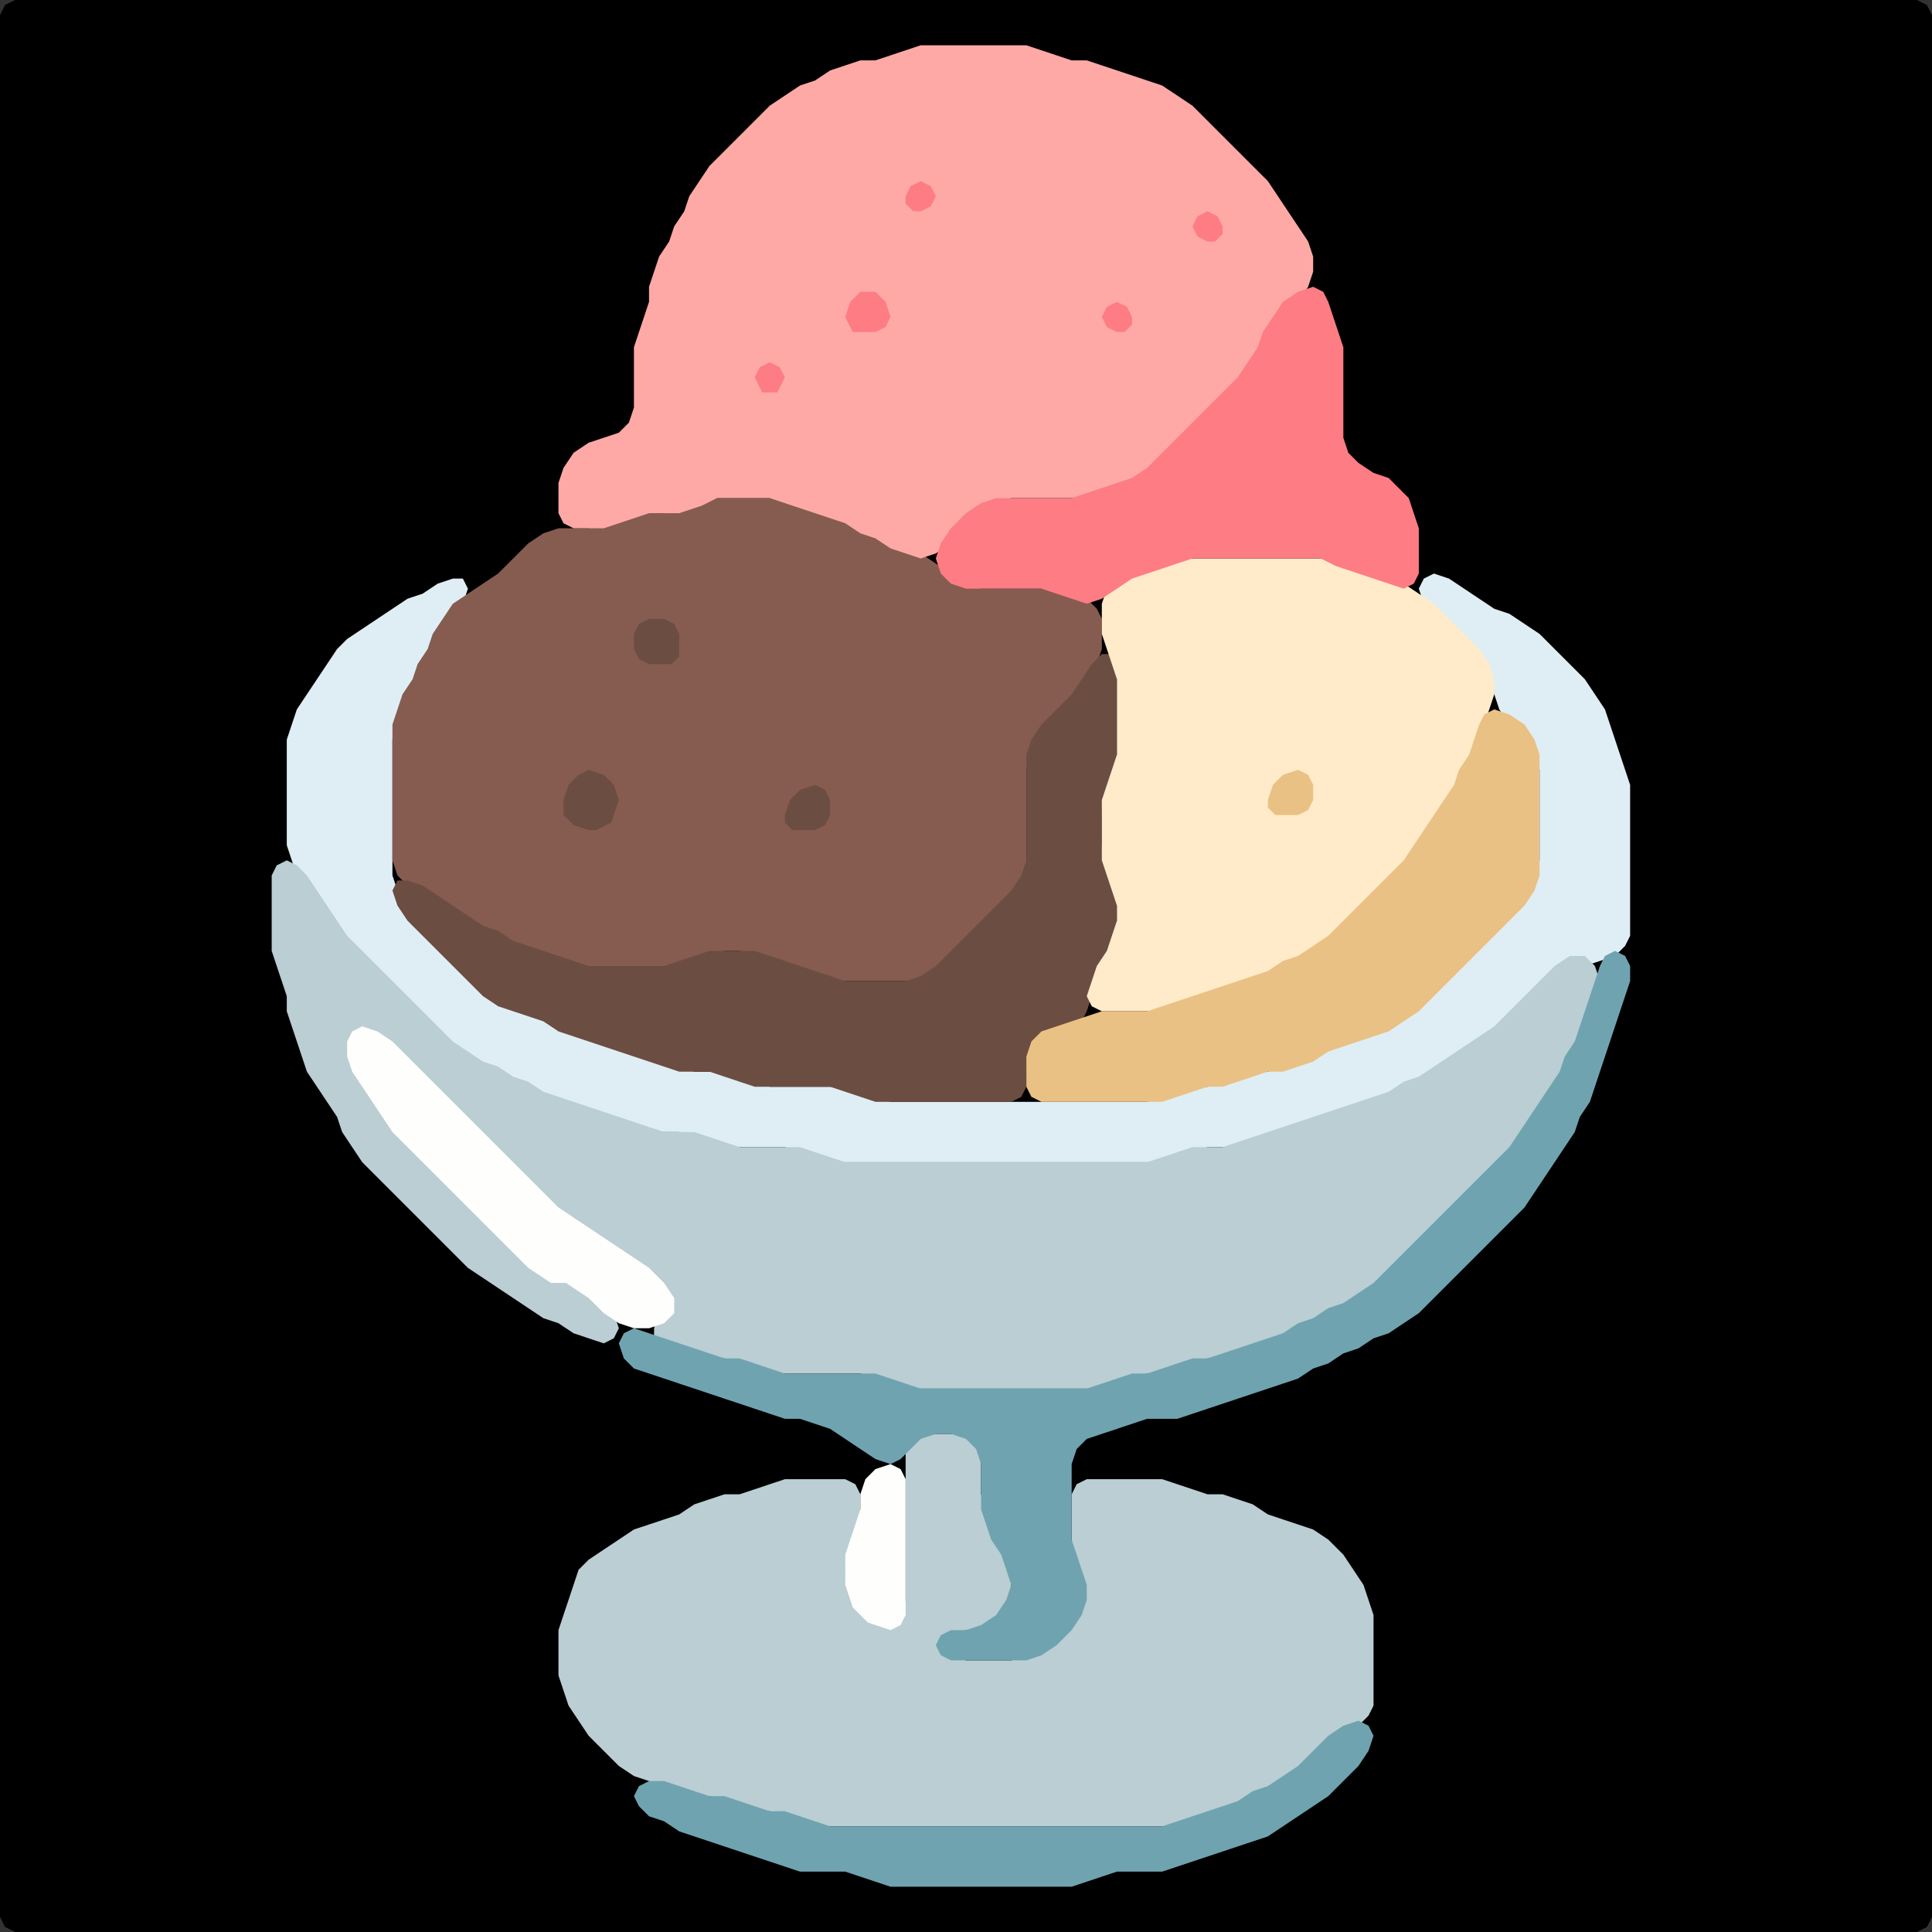 <?xml version="1.0" encoding="UTF-8" standalone="no"?>
<!DOCTYPE svg PUBLIC "-//W3C//DTD SVG 1.1//EN"
"http://www.w3.org/Graphics/SVG/1.1/DTD/svg11.dtd">
<svg width="128" height="128" xmlns="http://www.w3.org/2000/svg" version="1.1">
<rect width="100%" height="100%" fill="#333333" stroke="none"/>
<path d="M 5.5 128.0 L 6.0 128.0 L 7.0 128.0 L 8.0 128.0 L 9.0 128.0 L 10.0 128.0 L 11.0 128.0 L 12.0 128.0 L 13.0 128.0 L 14.0 128.0 L 15.0 128.0 L 16.0 128.0 L 17.0 128.0 L 18.0 128.0 L 19.0 128.0 L 20.0 128.0 L 21.0 128.0 L 22.0 128.0 L 23.0 128.0 L 24.0 128.0 L 25.0 128.0 L 26.0 128.0 L 27.0 128.0 L 28.0 128.0 L 29.0 128.0 L 30.0 128.0 L 31.0 128.0 L 32.0 128.0 L 33.0 128.0 L 34.0 128.0 L 35.0 128.0 L 36.0 128.0 L 37.0 128.0 L 38.0 128.0 L 39.0 128.0 L 40.0 128.0 L 41.0 128.0 L 42.0 128.0 L 43.0 128.0 L 44.0 128.0 L 45.0 128.0 L 46.0 128.0 L 47.0 128.0 L 48.0 128.0 L 49.0 128.0 L 50.0 128.0 L 51.0 128.0 L 52.0 128.0 L 53.0 128.0 L 54.0 128.0 L 55.0 128.0 L 56.0 128.0 L 57.0 128.0 L 58.0 128.0 L 59.0 128.0 L 60.0 128.0 L 61.0 128.0 L 62.0 128.0 L 63.0 128.0 L 64.0 128.0 L 65.0 128.0 L 66.0 128.0 L 67.0 128.0 L 68.0 128.0 L 69.0 128.0 L 70.0 128.0 L 71.0 128.0 L 72.0 128.0 L 73.0 128.0 L 74.0 128.0 L 75.0 128.0 L 76.0 128.0 L 77.0 128.0 L 78.0 128.0 L 79.0 128.0 L 80.0 128.0 L 81.0 128.0 L 82.0 128.0 L 83.0 128.0 L 84.0 128.0 L 85.0 128.0 L 86.0 128.0 L 87.0 128.0 L 88.0 128.0 L 89.0 128.0 L 90.0 128.0 L 91.0 128.0 L 92.0 128.0 L 93.0 128.0 L 94.0 128.0 L 95.0 128.0 L 96.0 128.0 L 97.0 128.0 L 98.0 128.0 L 99.0 128.0 L 100.0 128.0 L 101.0 128.0 L 102.0 128.0 L 103.0 128.0 L 104.0 128.0 L 105.0 128.0 L 106.0 128.0 L 107.0 128.0 L 108.0 128.0 L 109.0 128.0 L 110.0 128.0 L 111.0 128.0 L 112.0 128.0 L 113.0 128.0 L 114.0 128.0 L 115.0 128.0 L 116.0 128.0 L 117.0 128.0 L 118.0 128.0 L 119.0 128.0 L 120.0 128.0 L 121.0 128.0 L 122.0 128.0 L 123.0 128.0 L 124.0 128.0 L 125.0 128.0 L 126.0 128.0 L 127.0 128.0 L 127.667 127.667 L 128.0 127.0 L 128.0 126.0 L 128.0 125.0 L 128.0 124.0 L 128.0 123.0 L 128.0 122.0 L 128.0 121.0 L 128.0 120.0 L 128.0 119.0 L 128.0 118.0 L 128.0 117.0 L 128.0 116.0 L 128.0 115.0 L 128.0 114.0 L 128.0 113.0 L 128.0 112.0 L 128.0 111.0 L 128.0 110.0 L 128.0 109.0 L 128.0 108.0 L 128.0 107.0 L 128.0 106.0 L 128.0 105.0 L 128.0 104.0 L 128.0 103.0 L 128.0 102.0 L 128.0 101.0 L 128.0 100.0 L 128.0 99.0 L 128.0 98.0 L 128.0 97.0 L 128.0 96.0 L 128.0 95.0 L 128.0 94.0 L 128.0 93.0 L 128.0 92.0 L 128.0 91.0 L 128.0 90.0 L 128.0 89.0 L 128.0 88.0 L 128.0 87.0 L 128.0 86.0 L 128.0 85.0 L 128.0 84.0 L 128.0 83.0 L 128.0 82.0 L 128.0 81.0 L 128.0 80.0 L 128.0 79.0 L 128.0 78.0 L 128.0 77.0 L 128.0 76.0 L 128.0 75.0 L 128.0 74.0 L 128.0 73.0 L 128.0 72.0 L 128.0 71.0 L 128.0 70.0 L 128.0 69.0 L 128.0 68.0 L 128.0 67.0 L 128.0 66.0 L 128.0 65.0 L 128.0 64.0 L 128.0 63.0 L 128.0 62.0 L 128.0 61.0 L 128.0 60.0 L 128.0 59.0 L 128.0 58.0 L 128.0 57.0 L 128.0 56.0 L 128.0 55.0 L 128.0 54.0 L 128.0 53.0 L 128.0 52.0 L 128.0 51.0 L 128.0 50.0 L 128.0 49.0 L 128.0 48.0 L 128.0 47.0 L 128.0 46.0 L 128.0 45.0 L 128.0 44.0 L 128.0 43.0 L 128.0 42.0 L 128.0 41.0 L 128.0 40.0 L 128.0 39.0 L 128.0 38.0 L 128.0 37.0 L 128.0 36.0 L 128.0 35.0 L 128.0 34.0 L 128.0 33.0 L 128.0 32.0 L 128.0 31.0 L 128.0 30.0 L 128.0 29.0 L 128.0 28.0 L 128.0 27.0 L 128.0 26.0 L 128.0 25.0 L 128.0 24.0 L 128.0 23.0 L 128.0 22.0 L 128.0 21.0 L 128.0 20.0 L 128.0 19.0 L 128.0 18.0 L 128.0 17.0 L 128.0 16.0 L 128.0 15.0 L 128.0 14.0 L 128.0 13.0 L 128.0 12.0 L 128.0 11.0 L 128.0 10.0 L 128.0 9.0 L 128.0 8.0 L 128.0 7.0 L 128.0 6.0 L 128.0 5.0 L 128.0 4.0 L 128.0 3.0 L 128.0 2.0 L 128.0 1.0 L 127.667 0.333 L 127.0 0.0 L 126.0 0.0 L 125.0 0.0 L 124.0 0.0 L 123.0 0.0 L 122.0 0.0 L 121.0 0.0 L 120.0 0.0 L 119.0 0.0 L 118.0 0.0 L 117.0 0.0 L 116.0 0.0 L 115.0 0.0 L 114.0 0.0 L 113.0 0.0 L 112.0 0.0 L 111.0 0.0 L 110.0 0.0 L 109.0 0.0 L 108.0 0.0 L 107.0 0.0 L 106.0 0.0 L 105.0 0.0 L 104.0 0.0 L 103.0 0.0 L 102.0 0.0 L 101.0 0.0 L 100.0 0.0 L 99.0 0.0 L 98.0 0.0 L 97.0 0.0 L 96.0 0.0 L 95.0 0.0 L 94.0 0.0 L 93.0 0.0 L 92.0 0.0 L 91.0 0.0 L 90.0 0.0 L 89.0 0.0 L 88.0 0.0 L 87.0 0.0 L 86.0 0.0 L 85.0 0.0 L 84.0 0.0 L 83.0 0.0 L 82.0 0.0 L 81.0 0.0 L 80.0 0.0 L 79.0 0.0 L 78.0 0.0 L 77.0 0.0 L 76.0 0.0 L 75.0 0.0 L 74.0 0.0 L 73.0 0.0 L 72.0 0.0 L 71.0 0.0 L 70.0 0.0 L 69.0 0.0 L 68.0 0.0 L 67.0 0.0 L 66.0 0.0 L 65.0 0.0 L 64.0 0.0 L 63.0 0.0 L 62.0 0.0 L 61.0 0.0 L 60.0 0.0 L 59.0 0.0 L 58.0 0.0 L 57.0 0.0 L 56.0 0.0 L 55.0 0.0 L 54.0 0.0 L 53.0 0.0 L 52.0 0.0 L 51.0 0.0 L 50.0 0.0 L 49.0 0.0 L 48.0 0.0 L 47.0 0.0 L 46.0 0.0 L 45.0 0.0 L 44.0 0.0 L 43.0 0.0 L 42.0 0.0 L 41.0 0.0 L 40.0 0.0 L 39.0 0.0 L 38.0 0.0 L 37.0 0.0 L 36.0 0.0 L 35.0 0.0 L 34.0 0.0 L 33.0 0.0 L 32.0 0.0 L 31.0 0.0 L 30.0 0.0 L 29.0 0.0 L 28.0 0.0 L 27.0 0.0 L 26.0 0.0 L 25.0 0.0 L 24.0 0.0 L 23.0 0.0 L 22.0 0.0 L 21.0 0.0 L 20.0 0.0 L 19.0 0.0 L 18.0 0.0 L 17.0 0.0 L 16.0 0.0 L 15.0 0.0 L 14.0 0.0 L 13.0 0.0 L 12.0 0.0 L 11.0 0.0 L 10.0 0.0 L 9.0 0.0 L 8.0 0.0 L 7.0 0.0 L 6.0 0.0 L 5.0 0.0 L 4.0 0.0 L 3.0 0.0 L 2.0 0.0 L 1.0 0.0 L 0.333 0.333 L 0.0 1.0 L 0.0 2.0 L 0.0 3.0 L 0.0 4.0 L 0.0 5.0 L 0.0 6.0 L 0.0 7.0 L 0.0 8.0 L 0.0 9.0 L 0.0 10.0 L 0.0 11.0 L 0.0 12.0 L 0.0 13.0 L 0.0 14.0 L 0.0 15.0 L 0.0 16.0 L 0.0 17.0 L 0.0 18.0 L 0.0 19.0 L 0.0 20.0 L 0.0 21.0 L 0.0 22.0 L 0.0 23.0 L 0.0 24.0 L 0.0 25.0 L 0.0 26.0 L 0.0 27.0 L 0.0 28.0 L 0.0 29.0 L 0.0 30.0 L 0.0 31.0 L 0.0 32.0 L 0.0 33.0 L 0.0 34.0 L 0.0 35.0 L 0.0 36.0 L 0.0 37.0 L 0.0 38.0 L 0.0 39.0 L 0.0 40.0 L 0.0 41.0 L 0.0 42.0 L 0.0 43.0 L 0.0 44.0 L 0.0 45.0 L 0.0 46.0 L 0.0 47.0 L 0.0 48.0 L 0.0 49.0 L 0.0 50.0 L 0.0 51.0 L 0.0 52.0 L 0.0 53.0 L 0.0 54.0 L 0.0 55.0 L 0.0 56.0 L 0.0 57.0 L 0.0 58.0 L 0.0 59.0 L 0.0 60.0 L 0.0 61.0 L 0.0 62.0 L 0.0 63.0 L 0.0 64.0 L 0.0 65.0 L 0.0 66.0 L 0.0 67.0 L 0.0 68.0 L 0.0 69.0 L 0.0 70.0 L 0.0 71.0 L 0.0 72.0 L 0.0 73.0 L 0.0 74.0 L 0.0 75.0 L 0.0 76.0 L 0.0 77.0 L 0.0 78.0 L 0.0 79.0 L 0.0 80.0 L 0.0 81.0 L 0.0 82.0 L 0.0 83.0 L 0.0 84.0 L 0.0 85.0 L 0.0 86.0 L 0.0 87.0 L 0.0 88.0 L 0.0 89.0 L 0.0 90.0 L 0.0 91.0 L 0.0 92.0 L 0.0 93.0 L 0.0 94.0 L 0.0 95.0 L 0.0 96.0 L 0.0 97.0 L 0.0 98.0 L 0.0 99.0 L 0.0 100.0 L 0.0 101.0 L 0.0 102.0 L 0.0 103.0 L 0.0 104.0 L 0.0 105.0 L 0.0 106.0 L 0.0 107.0 L 0.0 108.0 L 0.0 109.0 L 0.0 110.0 L 0.0 111.0 L 0.0 112.0 L 0.0 113.0 L 0.0 114.0 L 0.0 115.0 L 0.0 116.0 L 0.0 117.0 L 0.0 118.0 L 0.0 119.0 L 0.0 120.0 L 0.0 121.0 L 0.0 122.0 L 0.0 123.0 L 0.0 124.0 L 0.0 125.0 L 0.0 126.0 L 0.0 127.0 L 0.333 127.667 L 1.0 128.0 L 2.0 128.0 L 3.0 128.0 L 4.0 128.0 L 4.5 128.0 Z" stroke="none" fill="rgb(0,0,0)" />
<path d="M 102.5 65.5 L 103.0 65.0 L 104.0 64.333 L 105.0 64.0 L 106.0 63.667 L 107.0 63.333 L 107.667 62.667 L 108.0 62.0 L 108.0 61.0 L 108.0 60.0 L 108.0 59.0 L 108.0 58.0 L 108.0 57.0 L 108.0 56.0 L 108.0 55.0 L 108.0 54.0 L 108.0 53.0 L 108.0 52.0 L 107.667 51.0 L 107.333 50.0 L 107.0 49.0 L 106.667 48.0 L 106.333 47.0 L 105.667 46.0 L 105.0 45.0 L 104.0 44.0 L 103.0 43.0 L 102.0 42.0 L 101.0 41.333 L 100.0 40.667 L 99.0 40.333 L 98.0 39.667 L 97.0 39.0 L 96.0 38.333 L 95.0 38.0 L 94.333 38.333 L 94.0 39.0 L 94.333 40.0 L 95.0 41.0 L 96.0 42.0 L 97.0 43.0 L 98.0 44.0 L 98.667 45.0 L 99.0 46.0 L 99.333 47.0 L 100.0 48.0 L 101.0 49.0 L 101.667 50.0 L 102.0 51.0 L 102.0 52.0 L 102.0 53.0 L 102.0 54.0 L 102.0 55.0 L 102.0 56.0 L 102.0 57.0 L 101.667 58.0 L 101.0 59.0 L 100.0 60.0 L 99.0 61.0 L 98.0 62.0 L 97.0 63.0 L 96.0 64.0 L 95.0 65.0 L 94.0 66.0 L 93.0 67.0 L 92.0 67.667 L 91.0 68.333 L 90.0 68.667 L 89.0 69.0 L 88.0 69.333 L 87.0 69.667 L 86.0 70.333 L 85.0 70.667 L 84.0 71.0 L 83.0 71.0 L 82.0 71.333 L 81.0 71.667 L 80.0 72.0 L 79.0 72.0 L 78.0 72.333 L 77.0 72.667 L 76.0 73.0 L 75.0 73.0 L 74.0 73.0 L 73.0 73.0 L 72.0 73.0 L 71.0 73.0 L 70.0 73.0 L 69.0 73.0 L 68.0 73.0 L 67.0 73.0 L 66.0 73.0 L 65.0 73.0 L 64.0 73.0 L 63.0 73.0 L 62.0 73.0 L 61.0 73.0 L 60.0 73.0 L 59.0 73.0 L 58.0 72.667 L 57.0 72.333 L 56.0 72.0 L 55.0 72.0 L 54.0 72.0 L 53.0 72.0 L 52.0 72.0 L 51.0 72.0 L 50.0 71.667 L 49.0 71.333 L 48.0 71.0 L 47.0 71.0 L 46.0 71.0 L 45.0 70.667 L 44.0 70.333 L 43.0 70.0 L 42.0 69.667 L 41.0 69.333 L 40.0 69.0 L 39.0 68.667 L 38.0 68.333 L 37.0 67.667 L 36.0 67.333 L 35.0 67.0 L 34.0 66.667 L 33.0 66.0 L 32.0 65.0 L 31.0 64.0 L 30.0 63.0 L 29.0 62.0 L 28.0 61.0 L 27.0 60.0 L 26.333 59.0 L 26.0 58.0 L 26.0 57.0 L 26.0 56.0 L 26.0 55.0 L 26.0 54.0 L 26.0 53.0 L 26.0 52.0 L 26.0 51.0 L 26.0 50.0 L 26.0 49.0 L 26.333 48.0 L 26.667 47.0 L 27.333 46.0 L 27.667 45.0 L 28.333 44.0 L 28.667 43.0 L 29.333 42.0 L 30.0 41.0 L 30.667 40.0 L 31.0 39.0 L 30.667 38.333 L 30.0 38.333 L 29.0 38.667 L 28.0 39.333 L 27.0 39.667 L 26.0 40.333 L 25.0 41.0 L 24.0 41.667 L 23.0 42.333 L 22.333 43.0 L 21.667 44.0 L 21.0 45.0 L 20.333 46.0 L 19.667 47.0 L 19.333 48.0 L 19.0 49.0 L 19.0 50.0 L 19.0 51.0 L 19.0 52.0 L 19.0 53.0 L 19.0 54.0 L 19.0 55.0 L 19.0 56.0 L 19.333 57.0 L 19.667 58.0 L 20.333 59.0 L 21.0 60.0 L 21.667 61.0 L 22.333 62.0 L 23.0 63.0 L 24.0 64.0 L 25.0 65.0 L 26.0 66.0 L 27.0 67.0 L 28.0 68.0 L 29.0 69.0 L 30.0 69.667 L 31.0 70.333 L 32.0 70.667 L 33.0 71.333 L 34.0 71.667 L 35.0 72.333 L 36.0 72.667 L 37.0 73.0 L 38.0 73.333 L 39.0 73.667 L 40.0 74.0 L 41.0 74.333 L 42.0 74.667 L 43.0 75.0 L 44.0 75.0 L 45.0 75.0 L 46.0 75.333 L 47.0 75.667 L 48.0 76.0 L 49.0 76.0 L 50.0 76.0 L 51.0 76.0 L 52.0 76.0 L 53.0 76.333 L 54.0 76.667 L 55.0 77.0 L 56.0 77.0 L 57.0 77.0 L 58.0 77.0 L 59.0 77.0 L 60.0 77.0 L 61.0 77.0 L 62.0 77.0 L 63.0 77.0 L 64.0 77.0 L 65.0 77.0 L 66.0 77.0 L 67.0 77.0 L 68.0 77.0 L 69.0 77.0 L 70.0 77.0 L 71.0 77.0 L 72.0 77.0 L 73.0 77.0 L 74.0 77.0 L 75.0 77.0 L 76.0 77.0 L 77.0 77.0 L 78.0 76.667 L 79.0 76.333 L 80.0 76.0 L 81.0 76.0 L 82.0 76.0 L 83.0 75.667 L 84.0 75.333 L 85.0 75.0 L 86.0 74.667 L 87.0 74.333 L 88.0 74.0 L 89.0 73.667 L 90.0 73.333 L 91.0 73.0 L 92.0 72.667 L 93.0 72.333 L 94.0 71.667 L 95.0 71.333 L 96.0 70.667 L 97.0 70.0 L 98.0 69.333 L 99.0 68.667 L 100.0 68.0 L 101.0 67.0 L 101.5 66.5 Z" stroke="none" fill="rgb(223,238,245)" />
<path d="M 78.5 90.5 L 79.0 90.333 L 80.0 90.0 L 81.0 90.0 L 82.0 89.667 L 83.0 89.333 L 84.0 89.0 L 85.0 88.667 L 86.0 88.333 L 87.0 87.667 L 88.0 87.333 L 89.0 86.667 L 90.0 86.333 L 91.0 85.667 L 92.0 85.0 L 93.0 84.0 L 94.0 83.0 L 95.0 82.0 L 96.0 81.0 L 97.0 80.0 L 98.0 79.0 L 99.0 78.0 L 100.0 77.0 L 100.667 76.0 L 101.333 75.0 L 102.0 74.0 L 102.667 73.0 L 103.333 72.0 L 103.667 71.0 L 104.333 70.0 L 104.667 69.0 L 105.0 68.0 L 105.333 67.0 L 105.667 66.0 L 106.0 65.0 L 105.667 64.0 L 105.0 63.333 L 104.0 63.333 L 103.0 64.0 L 102.0 65.0 L 101.0 66.0 L 100.0 67.0 L 99.0 68.0 L 98.0 68.667 L 97.0 69.333 L 96.0 70.0 L 95.0 70.667 L 94.0 71.333 L 93.0 71.667 L 92.0 72.333 L 91.0 72.667 L 90.0 73.0 L 89.0 73.333 L 88.0 73.667 L 87.0 74.0 L 86.0 74.333 L 85.0 74.667 L 84.0 75.0 L 83.0 75.333 L 82.0 75.667 L 81.0 76.0 L 80.0 76.0 L 79.0 76.0 L 78.0 76.333 L 77.0 76.667 L 76.0 77.0 L 75.0 77.0 L 74.0 77.0 L 73.0 77.0 L 72.0 77.0 L 71.0 77.0 L 70.0 77.0 L 69.0 77.0 L 68.0 77.0 L 67.0 77.0 L 66.0 77.0 L 65.0 77.0 L 64.0 77.0 L 63.0 77.0 L 62.0 77.0 L 61.0 77.0 L 60.0 77.0 L 59.0 77.0 L 58.0 77.0 L 57.0 77.0 L 56.0 77.0 L 55.0 76.667 L 54.0 76.333 L 53.0 76.0 L 52.0 76.0 L 51.0 76.0 L 50.0 76.0 L 49.0 76.0 L 48.0 75.667 L 47.0 75.333 L 46.0 75.0 L 45.0 75.0 L 44.0 75.0 L 43.0 74.667 L 42.0 74.333 L 41.0 74.0 L 40.0 73.667 L 39.0 73.333 L 38.0 73.0 L 37.0 72.667 L 36.0 72.333 L 35.0 71.667 L 34.0 71.333 L 33.0 70.667 L 32.0 70.333 L 31.0 69.667 L 30.0 69.0 L 29.0 68.0 L 28.0 67.0 L 27.0 66.0 L 26.0 65.0 L 25.0 64.0 L 24.0 63.0 L 23.0 62.0 L 22.333 61.0 L 21.667 60.0 L 21.0 59.0 L 20.333 58.0 L 19.667 57.333 L 19.0 57.0 L 18.333 57.333 L 18.0 58.0 L 18.0 59.0 L 18.0 60.0 L 18.0 61.0 L 18.0 62.0 L 18.0 63.0 L 18.333 64.0 L 18.667 65.0 L 19.0 66.0 L 19.0 67.0 L 19.333 68.0 L 19.667 69.0 L 20.0 70.0 L 20.333 71.0 L 21.0 72.0 L 21.667 73.0 L 22.333 74.0 L 22.667 75.0 L 23.333 76.0 L 24.0 77.0 L 25.0 78.0 L 26.0 79.0 L 27.0 80.0 L 28.0 81.0 L 29.0 82.0 L 30.0 83.0 L 31.0 84.0 L 32.0 84.667 L 33.0 85.333 L 34.0 86.0 L 35.0 86.667 L 36.0 87.333 L 37.0 87.667 L 38.0 88.333 L 39.0 88.667 L 40.0 89.0 L 40.667 88.667 L 41.0 88.0 L 40.667 87.0 L 40.0 86.0 L 39.0 85.333 L 38.0 85.0 L 37.0 84.667 L 36.0 84.0 L 35.0 83.0 L 34.0 82.0 L 33.0 81.0 L 32.0 80.0 L 31.0 79.0 L 30.0 78.0 L 29.0 77.0 L 28.0 76.0 L 27.0 75.0 L 26.0 74.0 L 25.333 73.0 L 24.667 72.0 L 24.0 71.0 L 23.333 70.0 L 23.333 69.0 L 24.0 68.667 L 25.0 69.0 L 26.0 70.0 L 27.0 71.0 L 28.0 72.0 L 29.0 73.0 L 30.0 74.0 L 31.0 75.0 L 32.0 76.0 L 33.0 77.0 L 34.0 78.0 L 35.0 79.0 L 36.0 80.0 L 37.0 80.667 L 38.0 81.333 L 39.0 82.0 L 40.0 82.667 L 41.0 83.333 L 42.0 84.0 L 43.0 85.0 L 43.667 86.0 L 43.667 87.0 L 43.333 88.0 L 43.333 88.667 L 44.0 89.0 L 45.0 89.333 L 46.0 89.667 L 47.0 90.0 L 48.0 90.0 L 49.0 90.333 L 50.0 90.667 L 51.0 91.0 L 52.0 91.0 L 53.0 91.0 L 54.0 91.0 L 55.0 91.0 L 56.0 91.0 L 57.0 91.0 L 58.0 91.333 L 59.0 91.667 L 60.0 92.0 L 61.0 92.0 L 62.0 92.0 L 63.0 92.0 L 64.0 92.0 L 65.0 92.0 L 66.0 92.0 L 67.0 92.0 L 68.0 92.0 L 69.0 92.0 L 70.0 92.0 L 71.0 92.0 L 72.0 92.0 L 73.0 92.0 L 74.0 91.667 L 75.0 91.333 L 76.0 91.0 L 77.0 91.0 L 77.5 91.0 Z" stroke="none" fill="rgb(186,206,211)" />
<path d="M 51.5 64.0 L 52.0 64.0 L 53.0 64.333 L 54.0 64.667 L 55.0 65.0 L 56.0 65.0 L 57.0 65.0 L 58.0 65.0 L 59.0 65.0 L 60.0 65.0 L 61.0 65.0 L 62.0 64.667 L 63.0 64.0 L 64.0 63.0 L 65.0 62.0 L 66.0 61.0 L 67.0 60.0 L 67.667 59.0 L 68.0 58.0 L 68.0 57.0 L 68.0 56.0 L 68.0 55.0 L 68.0 54.0 L 68.0 53.0 L 68.0 52.0 L 68.0 51.0 L 68.333 50.0 L 69.0 49.0 L 70.0 48.0 L 71.0 47.0 L 71.667 46.0 L 72.333 45.0 L 72.667 44.0 L 73.0 43.0 L 73.0 42.0 L 73.0 41.0 L 72.667 40.333 L 72.0 39.667 L 71.0 39.333 L 70.0 39.0 L 69.0 39.0 L 68.0 39.0 L 67.0 39.0 L 66.0 39.0 L 65.0 39.0 L 64.0 38.667 L 63.0 38.0 L 62.0 37.333 L 61.0 36.667 L 60.0 36.333 L 59.0 35.667 L 58.0 35.333 L 57.0 34.667 L 56.0 34.333 L 55.0 34.0 L 54.0 33.667 L 53.0 33.333 L 52.0 33.0 L 51.0 33.0 L 50.0 33.0 L 49.0 33.0 L 48.0 33.0 L 47.0 33.0 L 46.0 33.333 L 45.0 33.667 L 44.0 34.0 L 43.0 34.0 L 42.0 34.0 L 41.0 34.333 L 40.0 34.667 L 39.0 35.0 L 38.0 35.0 L 37.0 35.0 L 36.0 35.333 L 35.0 36.0 L 34.0 37.0 L 33.0 38.0 L 32.0 38.667 L 31.0 39.333 L 30.0 40.0 L 29.333 41.0 L 28.667 42.0 L 28.333 43.0 L 27.667 44.0 L 27.333 45.0 L 26.667 46.0 L 26.333 47.0 L 26.0 48.0 L 26.0 49.0 L 26.0 50.0 L 26.0 51.0 L 26.0 52.0 L 26.0 53.0 L 26.0 54.0 L 26.0 55.0 L 26.0 56.0 L 26.0 57.0 L 26.333 58.0 L 27.0 58.667 L 28.0 59.333 L 29.0 60.0 L 30.0 60.667 L 31.0 61.333 L 32.0 61.667 L 33.0 62.333 L 34.0 62.667 L 35.0 63.0 L 36.0 63.333 L 37.0 63.667 L 38.0 64.0 L 39.0 64.0 L 40.0 64.0 L 41.0 64.0 L 42.0 64.0 L 43.0 64.0 L 44.0 64.0 L 45.0 64.0 L 46.0 63.667 L 47.0 63.333 L 48.0 63.0 L 49.0 63.0 L 50.0 63.333 L 50.5 63.5 Z" stroke="none" fill="rgb(134,92,80)" />
<path d="M 47.5 33.0 L 48.0 33.0 L 49.0 33.0 L 50.0 33.0 L 51.0 33.0 L 52.0 33.333 L 53.0 33.667 L 54.0 34.0 L 55.0 34.333 L 56.0 34.667 L 57.0 35.333 L 58.0 35.667 L 59.0 36.333 L 60.0 36.667 L 61.0 37.0 L 62.0 36.667 L 63.0 36.0 L 64.0 35.0 L 65.0 34.0 L 66.0 33.333 L 67.0 33.0 L 68.0 33.0 L 69.0 33.0 L 70.0 33.0 L 71.0 33.0 L 72.0 33.0 L 73.0 32.667 L 74.0 32.333 L 75.0 32.0 L 76.0 31.667 L 77.0 31.0 L 78.0 30.0 L 79.0 29.0 L 80.0 28.0 L 81.0 27.0 L 82.0 26.0 L 82.667 25.0 L 83.333 24.0 L 83.667 23.0 L 84.333 22.0 L 85.0 21.0 L 86.0 20.0 L 86.667 19.0 L 87.0 18.0 L 87.0 17.0 L 86.667 16.0 L 86.0 15.0 L 85.333 14.0 L 84.667 13.0 L 84.0 12.0 L 83.0 11.0 L 82.0 10.0 L 81.0 9.0 L 80.0 8.0 L 79.0 7.0 L 78.0 6.333 L 77.0 5.667 L 76.0 5.333 L 75.0 5.0 L 74.0 4.667 L 73.0 4.333 L 72.0 4.0 L 71.0 4.0 L 70.0 3.667 L 69.0 3.333 L 68.0 3.0 L 67.0 3.0 L 66.0 3.0 L 65.0 3.0 L 64.0 3.0 L 63.0 3.0 L 62.0 3.0 L 61.0 3.0 L 60.0 3.333 L 59.0 3.667 L 58.0 4.0 L 57.0 4.0 L 56.0 4.333 L 55.0 4.667 L 54.0 5.333 L 53.0 5.667 L 52.0 6.333 L 51.0 7.0 L 50.0 8.0 L 49.0 9.0 L 48.0 10.0 L 47.0 11.0 L 46.333 12.0 L 45.667 13.0 L 45.333 14.0 L 44.667 15.0 L 44.333 16.0 L 43.667 17.0 L 43.333 18.0 L 43.0 19.0 L 43.0 20.0 L 42.667 21.0 L 42.333 22.0 L 42.0 23.0 L 42.0 24.0 L 42.0 25.0 L 42.0 26.0 L 42.0 27.0 L 41.667 28.0 L 41.0 28.667 L 40.0 29.0 L 39.0 29.333 L 38.0 30.0 L 37.333 31.0 L 37.0 32.0 L 37.0 33.0 L 37.0 34.0 L 37.333 34.667 L 38.0 35.0 L 39.0 35.0 L 40.0 35.0 L 41.0 34.667 L 42.0 34.333 L 43.0 34.0 L 44.0 34.0 L 45.0 34.0 L 46.0 33.667 L 46.5 33.5 Z" stroke="none" fill="rgb(254,169,166)" />
<path d="M 81.5 120.0 L 82.0 119.667 L 83.0 119.333 L 84.0 118.667 L 85.0 118.333 L 86.0 117.667 L 87.0 117.0 L 88.0 116.0 L 89.0 115.0 L 90.0 114.333 L 90.667 113.667 L 91.0 113.0 L 91.0 112.0 L 91.0 111.0 L 91.0 110.0 L 91.0 109.0 L 91.0 108.0 L 91.0 107.0 L 90.667 106.0 L 90.333 105.0 L 89.667 104.0 L 89.0 103.0 L 88.0 102.0 L 87.0 101.333 L 86.0 101.0 L 85.0 100.667 L 84.0 100.333 L 83.0 99.667 L 82.0 99.333 L 81.0 99.0 L 80.0 99.0 L 79.0 98.667 L 78.0 98.333 L 77.0 98.0 L 76.0 98.0 L 75.0 98.0 L 74.0 98.0 L 73.0 98.0 L 72.0 98.0 L 71.333 98.333 L 71.0 99.0 L 71.0 100.0 L 71.0 101.0 L 71.0 102.0 L 71.0 103.0 L 71.333 104.0 L 71.667 105.0 L 71.667 106.0 L 71.0 107.0 L 70.0 108.0 L 69.0 109.0 L 68.0 109.667 L 67.0 110.0 L 66.0 110.0 L 65.0 110.0 L 64.0 110.0 L 63.0 109.667 L 62.667 109.0 L 63.0 108.333 L 64.0 108.0 L 65.0 108.0 L 66.0 107.667 L 66.667 107.0 L 67.0 106.0 L 67.0 105.0 L 67.0 104.0 L 66.667 103.0 L 66.333 102.0 L 65.667 101.0 L 65.333 100.0 L 65.0 99.0 L 65.0 98.0 L 65.0 97.0 L 65.0 96.0 L 64.667 95.333 L 64.0 95.0 L 63.0 95.0 L 62.0 95.0 L 61.0 95.0 L 60.333 95.333 L 60.0 96.0 L 60.0 97.0 L 60.0 98.0 L 60.0 99.0 L 60.0 100.0 L 60.0 101.0 L 60.0 102.0 L 60.0 103.0 L 60.0 104.0 L 60.0 105.0 L 60.0 106.0 L 59.667 107.0 L 59.0 107.333 L 58.0 107.0 L 57.0 106.0 L 56.333 105.0 L 56.0 104.0 L 56.333 103.0 L 56.667 102.0 L 57.0 101.0 L 57.0 100.0 L 57.0 99.0 L 56.667 98.333 L 56.0 98.0 L 55.0 98.0 L 54.0 98.0 L 53.0 98.0 L 52.0 98.0 L 51.0 98.333 L 50.0 98.667 L 49.0 99.0 L 48.0 99.0 L 47.0 99.333 L 46.0 99.667 L 45.0 100.333 L 44.0 100.667 L 43.0 101.0 L 42.0 101.333 L 41.0 102.0 L 40.0 102.667 L 39.0 103.333 L 38.333 104.0 L 38.0 105.0 L 37.667 106.0 L 37.333 107.0 L 37.0 108.0 L 37.0 109.0 L 37.0 110.0 L 37.0 111.0 L 37.333 112.0 L 37.667 113.0 L 38.333 114.0 L 39.0 115.0 L 40.0 116.0 L 41.0 117.0 L 42.0 117.667 L 43.0 118.0 L 44.0 118.333 L 45.0 118.667 L 46.0 119.0 L 47.0 119.0 L 48.0 119.333 L 49.0 119.667 L 50.0 120.0 L 51.0 120.0 L 52.0 120.333 L 53.0 120.667 L 54.0 121.0 L 55.0 121.0 L 56.0 121.0 L 57.0 121.0 L 58.0 121.0 L 59.0 121.0 L 60.0 121.0 L 61.0 121.0 L 62.0 121.0 L 63.0 121.0 L 64.0 121.0 L 65.0 121.0 L 66.0 121.0 L 67.0 121.0 L 68.0 121.0 L 69.0 121.0 L 70.0 121.0 L 71.0 121.0 L 72.0 121.0 L 73.0 121.0 L 74.0 121.0 L 75.0 121.0 L 76.0 121.0 L 77.0 121.0 L 78.0 121.0 L 79.0 120.667 L 80.0 120.333 L 80.5 120.0 Z" stroke="none" fill="rgb(186,206,211)" />
<path d="M 64.5 73.0 L 65.0 73.0 L 66.0 73.0 L 67.0 73.0 L 67.667 72.667 L 68.0 72.0 L 68.0 71.0 L 68.333 70.0 L 69.0 69.0 L 70.0 68.333 L 71.0 68.0 L 71.667 67.667 L 72.0 67.0 L 72.333 66.0 L 72.667 65.0 L 73.333 64.0 L 73.667 63.0 L 74.0 62.0 L 74.0 61.0 L 74.0 60.0 L 74.0 59.0 L 73.667 58.0 L 73.333 57.0 L 73.0 56.0 L 73.0 55.0 L 73.0 54.0 L 73.333 53.0 L 73.667 52.0 L 74.0 51.0 L 74.0 50.0 L 74.0 49.0 L 74.0 48.0 L 74.0 47.0 L 74.0 46.0 L 74.0 45.0 L 74.0 44.0 L 73.667 43.333 L 73.0 43.333 L 72.333 44.0 L 71.667 45.0 L 71.0 46.0 L 70.0 47.0 L 69.0 48.0 L 68.333 49.0 L 68.0 50.0 L 68.0 51.0 L 68.0 52.0 L 68.0 53.0 L 68.0 54.0 L 68.0 55.0 L 68.0 56.0 L 68.0 57.0 L 67.667 58.0 L 67.0 59.0 L 66.0 60.0 L 65.0 61.0 L 64.0 62.0 L 63.0 63.0 L 62.0 64.0 L 61.0 64.667 L 60.0 65.0 L 59.0 65.0 L 58.0 65.0 L 57.0 65.0 L 56.0 65.0 L 55.0 64.667 L 54.0 64.333 L 53.0 64.0 L 52.0 63.667 L 51.0 63.333 L 50.0 63.0 L 49.0 63.0 L 48.0 63.0 L 47.0 63.0 L 46.0 63.333 L 45.0 63.667 L 44.0 64.0 L 43.0 64.0 L 42.0 64.0 L 41.0 64.0 L 40.0 64.0 L 39.0 64.0 L 38.0 63.667 L 37.0 63.333 L 36.0 63.0 L 35.0 62.667 L 34.0 62.333 L 33.0 61.667 L 32.0 61.333 L 31.0 60.667 L 30.0 60.0 L 29.0 59.333 L 28.0 58.667 L 27.0 58.333 L 26.333 58.333 L 26.0 59.0 L 26.333 60.0 L 27.0 61.0 L 28.0 62.0 L 29.0 63.0 L 30.0 64.0 L 31.0 65.0 L 32.0 66.0 L 33.0 66.667 L 34.0 67.0 L 35.0 67.333 L 36.0 67.667 L 37.0 68.333 L 38.0 68.667 L 39.0 69.0 L 40.0 69.333 L 41.0 69.667 L 42.0 70.0 L 43.0 70.333 L 44.0 70.667 L 45.0 71.0 L 46.0 71.0 L 47.0 71.0 L 48.0 71.333 L 49.0 71.667 L 50.0 72.0 L 51.0 72.0 L 52.0 72.0 L 53.0 72.0 L 54.0 72.0 L 55.0 72.0 L 56.0 72.333 L 57.0 72.667 L 58.0 73.0 L 59.0 73.0 L 60.0 73.0 L 61.0 73.0 L 62.0 73.0 L 63.0 73.0 L 63.5 73.0 Z" stroke="none" fill="rgb(108,77,66)" />
<path d="M 96.0 53.5 L 96.333 53.0 L 96.667 52.0 L 97.333 51.0 L 97.667 50.0 L 98.0 49.0 L 98.333 48.0 L 98.667 47.0 L 99.0 46.0 L 99.0 45.0 L 98.667 44.0 L 98.0 43.0 L 97.0 42.0 L 96.0 41.0 L 95.0 40.0 L 94.0 39.333 L 93.0 38.667 L 92.0 38.333 L 91.0 38.0 L 90.0 37.667 L 89.0 37.333 L 88.0 37.0 L 87.0 37.0 L 86.0 37.0 L 85.0 37.0 L 84.0 37.0 L 83.0 37.0 L 82.0 37.0 L 81.0 37.0 L 80.0 37.0 L 79.0 37.0 L 78.0 37.0 L 77.0 37.333 L 76.0 37.667 L 75.0 38.0 L 74.0 38.333 L 73.333 39.0 L 73.0 40.0 L 73.0 41.0 L 73.0 42.0 L 73.333 43.0 L 73.667 44.0 L 74.0 45.0 L 74.0 46.0 L 74.0 47.0 L 74.0 48.0 L 74.0 49.0 L 74.0 50.0 L 73.667 51.0 L 73.333 52.0 L 73.0 53.0 L 73.0 54.0 L 73.0 55.0 L 73.0 56.0 L 73.0 57.0 L 73.333 58.0 L 73.667 59.0 L 74.0 60.0 L 74.0 61.0 L 73.667 62.0 L 73.333 63.0 L 72.667 64.0 L 72.333 65.0 L 72.0 66.0 L 72.333 66.667 L 73.0 67.0 L 74.0 67.0 L 75.0 67.0 L 76.0 67.0 L 77.0 67.0 L 78.0 66.667 L 79.0 66.333 L 80.0 66.0 L 81.0 65.667 L 82.0 65.333 L 83.0 65.0 L 84.0 64.667 L 85.0 64.333 L 86.0 63.667 L 87.0 63.333 L 88.0 62.667 L 89.0 62.0 L 90.0 61.0 L 91.0 60.0 L 92.0 59.0 L 93.0 58.0 L 93.667 57.0 L 94.333 56.0 L 95.0 55.0 L 95.5 54.5 Z" stroke="none" fill="rgb(255,235,202)" />
<path d="M 65.5 110.0 L 66.0 110.0 L 67.0 110.0 L 68.0 110.0 L 69.0 109.667 L 70.0 109.0 L 71.0 108.0 L 71.667 107.0 L 72.0 106.0 L 72.0 105.0 L 71.667 104.0 L 71.333 103.0 L 71.0 102.0 L 71.0 101.0 L 71.0 100.0 L 71.0 99.0 L 71.0 98.0 L 71.0 97.0 L 71.333 96.0 L 72.0 95.333 L 73.0 95.0 L 74.0 94.667 L 75.0 94.333 L 76.0 94.0 L 77.0 94.0 L 78.0 94.0 L 79.0 93.667 L 80.0 93.333 L 81.0 93.0 L 82.0 92.667 L 83.0 92.333 L 84.0 92.0 L 85.0 91.667 L 86.0 91.333 L 87.0 90.667 L 88.0 90.333 L 89.0 89.667 L 90.0 89.333 L 91.0 88.667 L 92.0 88.333 L 93.0 87.667 L 94.0 87.0 L 95.0 86.0 L 96.0 85.0 L 97.0 84.0 L 98.0 83.0 L 99.0 82.0 L 100.0 81.0 L 101.0 80.0 L 101.667 79.0 L 102.333 78.0 L 103.0 77.0 L 103.667 76.0 L 104.333 75.0 L 104.667 74.0 L 105.333 73.0 L 105.667 72.0 L 106.0 71.0 L 106.333 70.0 L 106.667 69.0 L 107.0 68.0 L 107.333 67.0 L 107.667 66.0 L 108.0 65.0 L 108.0 64.0 L 107.667 63.333 L 107.0 63.0 L 106.333 63.333 L 106.0 64.0 L 105.667 65.0 L 105.333 66.0 L 105.0 67.0 L 104.667 68.0 L 104.333 69.0 L 103.667 70.0 L 103.333 71.0 L 102.667 72.0 L 102.0 73.0 L 101.333 74.0 L 100.667 75.0 L 100.0 76.0 L 99.0 77.0 L 98.0 78.0 L 97.0 79.0 L 96.0 80.0 L 95.0 81.0 L 94.0 82.0 L 93.0 83.0 L 92.0 84.0 L 91.0 85.0 L 90.0 85.667 L 89.0 86.333 L 88.0 86.667 L 87.0 87.333 L 86.0 87.667 L 85.0 88.333 L 84.0 88.667 L 83.0 89.0 L 82.0 89.333 L 81.0 89.667 L 80.0 90.0 L 79.0 90.0 L 78.0 90.333 L 77.0 90.667 L 76.0 91.0 L 75.0 91.0 L 74.0 91.333 L 73.0 91.667 L 72.0 92.0 L 71.0 92.0 L 70.0 92.0 L 69.0 92.0 L 68.0 92.0 L 67.0 92.0 L 66.0 92.0 L 65.0 92.0 L 64.0 92.0 L 63.0 92.0 L 62.0 92.0 L 61.0 92.0 L 60.0 91.667 L 59.0 91.333 L 58.0 91.0 L 57.0 91.0 L 56.0 91.0 L 55.0 91.0 L 54.0 91.0 L 53.0 91.0 L 52.0 91.0 L 51.0 90.667 L 50.0 90.333 L 49.0 90.0 L 48.0 90.0 L 47.0 89.667 L 46.0 89.333 L 45.0 89.0 L 44.0 88.667 L 43.0 88.333 L 42.0 88.0 L 41.333 88.333 L 41.0 89.0 L 41.333 90.0 L 42.0 90.667 L 43.0 91.0 L 44.0 91.333 L 45.0 91.667 L 46.0 92.0 L 47.0 92.333 L 48.0 92.667 L 49.0 93.0 L 50.0 93.333 L 51.0 93.667 L 52.0 94.0 L 53.0 94.0 L 54.0 94.333 L 55.0 94.667 L 56.0 95.333 L 57.0 96.0 L 58.0 96.667 L 59.0 97.0 L 59.667 96.667 L 60.333 96.0 L 61.0 95.333 L 62.0 95.0 L 63.0 95.0 L 64.0 95.333 L 64.667 96.0 L 65.0 97.0 L 65.0 98.0 L 65.0 99.0 L 65.0 100.0 L 65.333 101.0 L 65.667 102.0 L 66.333 103.0 L 66.667 104.0 L 67.0 105.0 L 66.667 106.0 L 66.0 107.0 L 65.0 107.667 L 64.0 108.0 L 63.0 108.0 L 62.333 108.333 L 62.0 109.0 L 62.333 109.667 L 63.0 110.0 L 64.0 110.0 L 64.5 110.0 Z" stroke="none" fill="rgb(111,163,176)" />
<path d="M 88.5 37.5 L 89.0 37.667 L 90.0 38.0 L 91.0 38.333 L 92.0 38.667 L 93.0 39.0 L 93.667 38.667 L 94.0 38.0 L 94.0 37.0 L 94.0 36.0 L 94.0 35.0 L 93.667 34.0 L 93.333 33.0 L 92.667 32.333 L 92.0 31.667 L 91.0 31.333 L 90.0 30.667 L 89.333 30.0 L 89.0 29.0 L 89.0 28.0 L 89.0 27.0 L 89.0 26.0 L 89.0 25.0 L 89.0 24.0 L 89.0 23.0 L 88.667 22.0 L 88.333 21.0 L 88.0 20.0 L 87.667 19.333 L 87.0 19.0 L 86.0 19.333 L 85.0 20.0 L 84.333 21.0 L 83.667 22.0 L 83.333 23.0 L 82.667 24.0 L 82.0 25.0 L 81.0 26.0 L 80.0 27.0 L 79.0 28.0 L 78.0 29.0 L 77.0 30.0 L 76.0 31.0 L 75.0 31.667 L 74.0 32.0 L 73.0 32.333 L 72.0 32.667 L 71.0 33.0 L 70.0 33.0 L 69.0 33.0 L 68.0 33.0 L 67.0 33.0 L 66.0 33.0 L 65.0 33.333 L 64.0 34.0 L 63.0 35.0 L 62.333 36.0 L 62.0 37.0 L 62.333 38.0 L 63.0 38.667 L 64.0 39.0 L 65.0 39.0 L 66.0 39.0 L 67.0 39.0 L 68.0 39.0 L 69.0 39.0 L 70.0 39.333 L 71.0 39.667 L 72.0 40.0 L 73.0 39.667 L 74.0 39.0 L 75.0 38.333 L 76.0 38.0 L 77.0 37.667 L 78.0 37.333 L 79.0 37.0 L 80.0 37.0 L 81.0 37.0 L 82.0 37.0 L 83.0 37.0 L 84.0 37.0 L 85.0 37.0 L 86.0 37.0 L 87.0 37.0 L 87.5 37.0 Z" stroke="none" fill="rgb(254,124,132)" />
<path d="M 72.5 73.0 L 73.0 73.0 L 74.0 73.0 L 75.0 73.0 L 76.0 73.0 L 77.0 73.0 L 78.0 72.667 L 79.0 72.333 L 80.0 72.0 L 81.0 72.0 L 82.0 71.667 L 83.0 71.333 L 84.0 71.0 L 85.0 71.0 L 86.0 70.667 L 87.0 70.333 L 88.0 69.667 L 89.0 69.333 L 90.0 69.0 L 91.0 68.667 L 92.0 68.333 L 93.0 67.667 L 94.0 67.0 L 95.0 66.0 L 96.0 65.0 L 97.0 64.0 L 98.0 63.0 L 99.0 62.0 L 100.0 61.0 L 101.0 60.0 L 101.667 59.0 L 102.0 58.0 L 102.0 57.0 L 102.0 56.0 L 102.0 55.0 L 102.0 54.0 L 102.0 53.0 L 102.0 52.0 L 102.0 51.0 L 102.0 50.0 L 101.667 49.0 L 101.0 48.0 L 100.0 47.333 L 99.0 47.0 L 98.333 47.333 L 98.0 48.0 L 97.667 49.0 L 97.333 50.0 L 96.667 51.0 L 96.333 52.0 L 95.667 53.0 L 95.0 54.0 L 94.333 55.0 L 93.667 56.0 L 93.0 57.0 L 92.0 58.0 L 91.0 59.0 L 90.0 60.0 L 89.0 61.0 L 88.0 62.0 L 87.0 62.667 L 86.0 63.333 L 85.0 63.667 L 84.0 64.333 L 83.0 64.667 L 82.0 65.0 L 81.0 65.333 L 80.0 65.667 L 79.0 66.0 L 78.0 66.333 L 77.0 66.667 L 76.0 67.0 L 75.0 67.0 L 74.0 67.0 L 73.0 67.0 L 72.0 67.333 L 71.0 67.667 L 70.0 68.0 L 69.0 68.333 L 68.333 69.0 L 68.0 70.0 L 68.0 71.0 L 68.0 72.0 L 68.333 72.667 L 69.0 73.0 L 70.0 73.0 L 71.0 73.0 L 71.5 73.0 Z" stroke="none" fill="rgb(234,193,132)" />
<path d="M 89.5 117.5 L 90.0 117.0 L 90.667 116.0 L 91.0 115.0 L 90.667 114.333 L 90.0 114.0 L 89.0 114.333 L 88.0 115.0 L 87.0 116.0 L 86.0 117.0 L 85.0 117.667 L 84.0 118.333 L 83.0 118.667 L 82.0 119.333 L 81.0 119.667 L 80.0 120.0 L 79.0 120.333 L 78.0 120.667 L 77.0 121.0 L 76.0 121.0 L 75.0 121.0 L 74.0 121.0 L 73.0 121.0 L 72.0 121.0 L 71.0 121.0 L 70.0 121.0 L 69.0 121.0 L 68.0 121.0 L 67.0 121.0 L 66.0 121.0 L 65.0 121.0 L 64.0 121.0 L 63.0 121.0 L 62.0 121.0 L 61.0 121.0 L 60.0 121.0 L 59.0 121.0 L 58.0 121.0 L 57.0 121.0 L 56.0 121.0 L 55.0 121.0 L 54.0 120.667 L 53.0 120.333 L 52.0 120.0 L 51.0 120.0 L 50.0 119.667 L 49.0 119.333 L 48.0 119.0 L 47.0 119.0 L 46.0 118.667 L 45.0 118.333 L 44.0 118.0 L 43.0 118.0 L 42.333 118.333 L 42.0 119.0 L 42.333 119.667 L 43.0 120.333 L 44.0 120.667 L 45.0 121.333 L 46.0 121.667 L 47.0 122.0 L 48.0 122.333 L 49.0 122.667 L 50.0 123.0 L 51.0 123.333 L 52.0 123.667 L 53.0 124.0 L 54.0 124.0 L 55.0 124.0 L 56.0 124.0 L 57.0 124.333 L 58.0 124.667 L 59.0 125.0 L 60.0 125.0 L 61.0 125.0 L 62.0 125.0 L 63.0 125.0 L 64.0 125.0 L 65.0 125.0 L 66.0 125.0 L 67.0 125.0 L 68.0 125.0 L 69.0 125.0 L 70.0 125.0 L 71.0 125.0 L 72.0 124.667 L 73.0 124.333 L 74.0 124.0 L 75.0 124.0 L 76.0 124.0 L 77.0 124.0 L 78.0 123.667 L 79.0 123.333 L 80.0 123.0 L 81.0 122.667 L 82.0 122.333 L 83.0 122.0 L 84.0 121.667 L 85.0 121.0 L 86.0 120.333 L 87.0 119.667 L 88.0 119.0 L 88.5 118.5 Z" stroke="none" fill="rgb(111,163,176)" />
<path d="M 37.5 85.0 L 38.0 85.333 L 39.0 86.0 L 40.0 87.0 L 41.0 87.667 L 42.0 88.0 L 43.0 88.0 L 44.0 87.667 L 44.667 87.0 L 44.667 86.0 L 44.0 85.0 L 43.0 84.0 L 42.0 83.333 L 41.0 82.667 L 40.0 82.0 L 39.0 81.333 L 38.0 80.667 L 37.0 80.0 L 36.0 79.0 L 35.0 78.0 L 34.0 77.0 L 33.0 76.0 L 32.0 75.0 L 31.0 74.0 L 30.0 73.0 L 29.0 72.0 L 28.0 71.0 L 27.0 70.0 L 26.0 69.0 L 25.0 68.333 L 24.0 68.0 L 23.333 68.333 L 23.0 69.0 L 23.0 70.0 L 23.333 71.0 L 24.0 72.0 L 24.667 73.0 L 25.333 74.0 L 26.0 75.0 L 27.0 76.0 L 28.0 77.0 L 29.0 78.0 L 30.0 79.0 L 31.0 80.0 L 32.0 81.0 L 33.0 82.0 L 34.0 83.0 L 35.0 84.0 L 36.0 84.667 L 36.5 85.0 Z" stroke="none" fill="rgb(254,254,252)" />
<path d="M 57.5 107.5 L 58.0 107.667 L 59.0 108.0 L 59.667 107.667 L 60.0 107.0 L 60.0 106.0 L 60.0 105.0 L 60.0 104.0 L 60.0 103.0 L 60.0 102.0 L 60.0 101.0 L 60.0 100.0 L 60.0 99.0 L 60.0 98.0 L 59.667 97.333 L 59.0 97.0 L 58.0 97.333 L 57.333 98.0 L 57.0 99.0 L 57.0 100.0 L 56.667 101.0 L 56.333 102.0 L 56.0 103.0 L 56.0 104.0 L 56.0 105.0 L 56.333 106.0 L 56.5 106.5 Z" stroke="none" fill="rgb(254,254,252)" />
<path d="M 40.5 54.5 L 40.667 54.0 L 41.0 53.0 L 40.667 52.0 L 40.0 51.333 L 39.0 51.0 L 38.333 51.333 L 37.667 52.0 L 37.333 53.0 L 37.333 54.0 L 38.0 54.667 L 39.0 55.0 L 39.5 55.0 Z" stroke="none" fill="rgb(108,77,66)" />
<path d="M 45.0 43.5 L 45.0 43.0 L 45.0 42.0 L 44.667 41.333 L 44.0 41.0 L 43.0 41.0 L 42.333 41.333 L 42.0 42.0 L 42.0 43.0 L 42.333 43.667 L 43.0 44.0 L 44.0 44.0 L 44.5 44.0 Z" stroke="none" fill="rgb(108,77,66)" />
<path d="M 84.5 54.0 L 85.0 54.0 L 86.0 54.0 L 86.667 53.667 L 87.0 53.0 L 87.0 52.0 L 86.667 51.333 L 86.0 51.0 L 85.0 51.333 L 84.333 52.0 L 84.0 53.0 L 84.0 53.5 Z" stroke="none" fill="rgb(234,193,132)" />
<path d="M 52.5 55.0 L 53.0 55.0 L 54.0 55.0 L 54.667 54.667 L 55.0 54.0 L 55.0 53.0 L 54.667 52.333 L 54.0 52.0 L 53.0 52.333 L 52.333 53.0 L 52.0 54.0 L 52.0 54.5 Z" stroke="none" fill="rgb(108,77,66)" />
<path d="M 57.5 22.0 L 58.0 22.0 L 58.667 21.667 L 59.0 21.0 L 58.667 20.0 L 58.0 19.333 L 57.0 19.333 L 56.333 20.0 L 56.0 21.0 L 56.333 21.667 L 56.5 22.0 Z" stroke="none" fill="rgb(254,124,132)" />
<path d="M 60.5 14.0 L 61.0 14.0 L 61.667 13.667 L 62.0 13.0 L 61.667 12.333 L 61.0 12.0 L 60.333 12.333 L 60.0 13.0 L 60.0 13.5 Z" stroke="none" fill="rgb(254,124,132)" />
<path d="M 81.0 15.5 L 81.0 15.0 L 80.667 14.333 L 80.0 14.0 L 79.333 14.333 L 79.0 15.0 L 79.333 15.667 L 80.0 16.0 L 80.5 16.0 Z" stroke="none" fill="rgb(254,124,132)" />
<path d="M 75.0 21.5 L 75.0 21.0 L 74.667 20.333 L 74.0 20.0 L 73.333 20.333 L 73.0 21.0 L 73.333 21.667 L 74.0 22.0 L 74.5 22.0 Z" stroke="none" fill="rgb(254,124,132)" />
<path d="M 51.5 26.0 L 51.667 25.667 L 52.0 25.0 L 51.667 24.333 L 51.0 24.0 L 50.333 24.333 L 50.0 25.0 L 50.333 25.667 L 50.5 26.0 Z" stroke="none" fill="rgb(254,124,132)" />
</svg>
